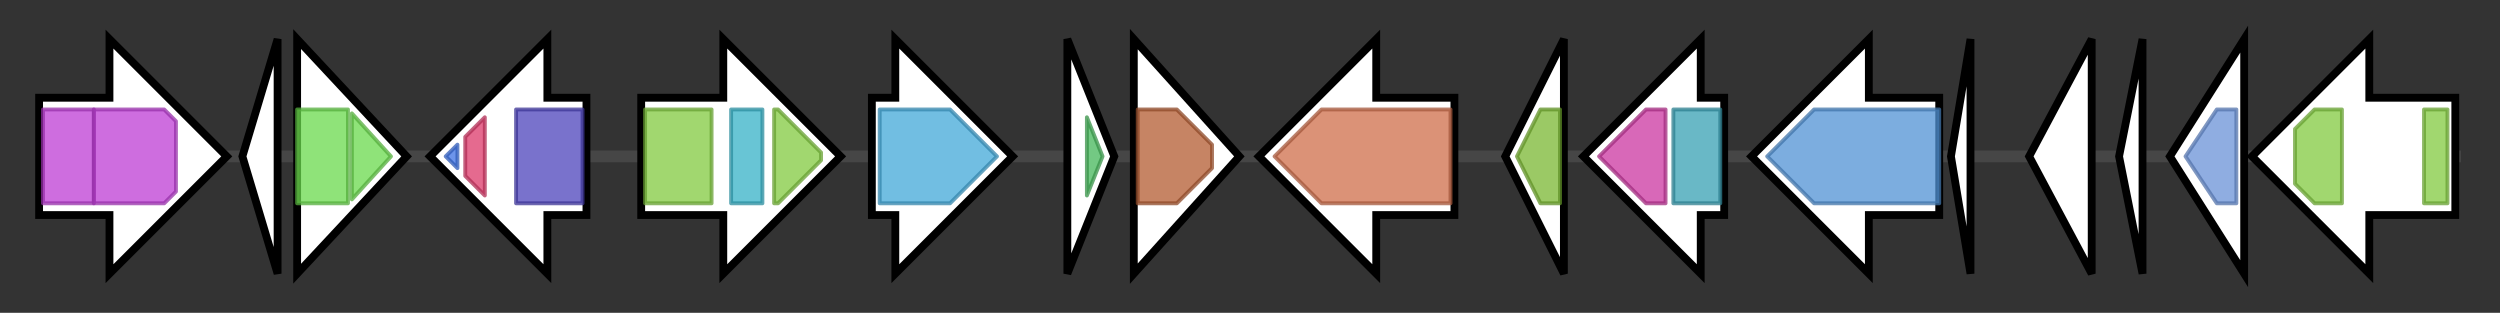 <svg version="1.1" baseProfile="full" xmlns="http://www.w3.org/2000/svg" width="639.433" height="80">
	<rect width="100%" height="100%" fill="#333333" stroke="none"/>
	<g>
		<line x1="10" y1="40.0" x2="629.433" y2="40.0" style="stroke:rgb(70,70,70); stroke-width:3 "/>
		<g>
			<title> (PDEEBABA_01461)
hypothetical protein</title>
			<polygon class=" (PDEEBABA_01461)
hypothetical protein" points="10,25 28,25 28,10 58,40 28,70 28,55 10,55" fill="rgb(255,255,255)" fill-opacity="1.0" stroke="rgb(0,0,0)" stroke-width="2"  />
			<g>
				<title>Sulfate_transp (PF00916)
"Sulfate permease family"</title>
				<rect class="PF00916" x="11" y="28" stroke-linejoin="round" width="13" height="24" fill="rgb(189,61,212)" stroke="rgb(151,48,169)" stroke-width="1" opacity="0.75" />
			</g>
			<g>
				<title>Sulfate_transp (PF00916)
"Sulfate permease family"</title>
				<polygon class="PF00916" points="24,28 42,28 45,31 45,49 42,52 24,52" stroke-linejoin="round" width="21" height="24" fill="rgb(189,61,212)" stroke="rgb(151,48,169)" stroke-width="1" opacity="0.75" />
			</g>
		</g>
		<g>
			<title> (PDEEBABA_01462)
hypothetical protein</title>
			<polygon class=" (PDEEBABA_01462)
hypothetical protein" points="62,40 71,10 71,70" fill="rgb(255,255,255)" fill-opacity="1.0" stroke="rgb(0,0,0)" stroke-width="2"  />
		</g>
		<g>
			<title>cntI (PDEEBABA_01463)
Pseudopaline exporter CntI</title>
			<polygon class="cntI (PDEEBABA_01463)
Pseudopaline exporter CntI" points="76,10 104,40 76,70" fill="rgb(255,255,255)" fill-opacity="1.0" stroke="rgb(0,0,0)" stroke-width="2"  />
			<g>
				<title>EamA (PF00892)
"EamA-like transporter family"</title>
				<polygon class="PF00892" points="76,28 88,28 89,28 89,52 88,52 76,52" stroke-linejoin="round" width="13" height="24" fill="rgb(105,217,77)" stroke="rgb(84,173,61)" stroke-width="1" opacity="0.75" />
			</g>
			<g>
				<title>EamA (PF00892)
"EamA-like transporter family"</title>
				<polygon class="PF00892" points="90,29 100,40 90,51" stroke-linejoin="round" width="13" height="24" fill="rgb(105,217,77)" stroke="rgb(84,173,61)" stroke-width="1" opacity="0.75" />
			</g>
		</g>
		<g>
			<title> (PDEEBABA_01464)
hypothetical protein</title>
			<polygon class=" (PDEEBABA_01464)
hypothetical protein" points="150,25 140,25 140,10 110,40 140,70 140,55 150,55" fill="rgb(255,255,255)" fill-opacity="1.0" stroke="rgb(0,0,0)" stroke-width="2"  />
			<g>
				<title>CorC_HlyC (PF03471)
"Transporter associated domain"</title>
				<polygon class="PF03471" points="114,40 117,37 117,43" stroke-linejoin="round" width="7" height="24" fill="rgb(60,114,228)" stroke="rgb(47,91,182)" stroke-width="1" opacity="0.75" />
			</g>
			<g>
				<title>CBS (PF00571)
"CBS domain"</title>
				<polygon class="PF00571" points="119,35 124,30 124,50 119,45" stroke-linejoin="round" width="5" height="24" fill="rgb(220,56,105)" stroke="rgb(176,44,84)" stroke-width="1" opacity="0.75" />
			</g>
			<g>
				<title>DUF21 (PF01595)
"Cyclin M transmembrane N-terminal domain"</title>
				<rect class="PF01595" x="132" y="28" stroke-linejoin="round" width="17" height="24" fill="rgb(76,67,187)" stroke="rgb(60,53,149)" stroke-width="1" opacity="0.75" />
			</g>
		</g>
		<g>
			<title>ybiT_2 (PDEEBABA_01465)
putative ABC transporter ATP-binding protein YbiT</title>
			<polygon class="ybiT_2 (PDEEBABA_01465)
putative ABC transporter ATP-binding protein YbiT" points="164,25 185,25 185,10 215,40 185,70 185,55 164,55" fill="rgb(255,255,255)" fill-opacity="1.0" stroke="rgb(0,0,0)" stroke-width="2"  />
			<g>
				<title>ABC_tran (PF00005)
"ABC transporter"</title>
				<rect class="PF00005" x="165" y="28" stroke-linejoin="round" width="17" height="24" fill="rgb(129,201,63)" stroke="rgb(103,160,50)" stroke-width="1" opacity="0.75" />
			</g>
			<g>
				<title>ABC_tran_Xtn (PF12848)
"ABC transporter"</title>
				<rect class="PF12848" x="187" y="28" stroke-linejoin="round" width="8" height="24" fill="rgb(54,177,199)" stroke="rgb(43,141,159)" stroke-width="1" opacity="0.75" />
			</g>
			<g>
				<title>ABC_tran (PF00005)
"ABC transporter"</title>
				<polygon class="PF00005" points="198,28 199,28 210,39 210,41 199,52 198,52" stroke-linejoin="round" width="12" height="24" fill="rgb(129,201,63)" stroke="rgb(103,160,50)" stroke-width="1" opacity="0.75" />
			</g>
		</g>
		<g>
			<title> (PDEEBABA_01466)
hypothetical protein</title>
			<polygon class=" (PDEEBABA_01466)
hypothetical protein" points="223,25 229,25 229,10 259,40 229,70 229,55 223,55" fill="rgb(255,255,255)" fill-opacity="1.0" stroke="rgb(0,0,0)" stroke-width="2"  />
			<g>
				<title>DUF2515 (PF10720)
"Protein of unknown function (DUF2515)"</title>
				<polygon class="PF10720" points="225,28 243,28 255,40 243,52 225,52" stroke-linejoin="round" width="33" height="24" fill="rgb(66,168,216)" stroke="rgb(52,134,172)" stroke-width="1" opacity="0.75" />
			</g>
		</g>
		<g>
			<title> (PDEEBABA_01467)
hypothetical protein</title>
			<polygon class=" (PDEEBABA_01467)
hypothetical protein" points="273,10 285,40 273,70" fill="rgb(255,255,255)" fill-opacity="1.0" stroke="rgb(0,0,0)" stroke-width="2"  />
			<g>
				<title>SET (PF00856)
"SET domain"</title>
				<polygon class="PF00856" points="278,30 282,40 278,50" stroke-linejoin="round" width="6" height="24" fill="rgb(69,182,89)" stroke="rgb(55,145,71)" stroke-width="1" opacity="0.75" />
			</g>
		</g>
		<g>
			<title> (PDEEBABA_01468)
hypothetical protein</title>
			<polygon class=" (PDEEBABA_01468)
hypothetical protein" points="290,10 317,40 290,70" fill="rgb(255,255,255)" fill-opacity="1.0" stroke="rgb(0,0,0)" stroke-width="2"  />
			<g>
				<title>SQS_PSY (PF00494)
"Squalene/phytoene synthase"</title>
				<polygon class="PF00494" points="291,28 301,28 310,37 310,43 301,52 291,52" stroke-linejoin="round" width="19" height="24" fill="rgb(178,91,49)" stroke="rgb(142,72,39)" stroke-width="1" opacity="0.75" />
			</g>
		</g>
		<g>
			<title>opuD_2 (PDEEBABA_01469)
Glycine betaine transporter OpuD</title>
			<polygon class="opuD_2 (PDEEBABA_01469)
Glycine betaine transporter OpuD" points="372,25 352,25 352,10 322,40 352,70 352,55 372,55" fill="rgb(255,255,255)" fill-opacity="1.0" stroke="rgb(0,0,0)" stroke-width="2"  />
			<g>
				<title>BCCT (PF02028)
"BCCT, betaine/carnitine/choline family transporter"</title>
				<polygon class="PF02028" points="326,40 338,28 371,28 371,52 338,52" stroke-linejoin="round" width="48" height="24" fill="rgb(206,109,74)" stroke="rgb(164,87,59)" stroke-width="1" opacity="0.75" />
			</g>
		</g>
		<g>
			<title> (PDEEBABA_01470)
hypothetical protein</title>
			<polygon class=" (PDEEBABA_01470)
hypothetical protein" points="385,40 400,10 400,70" fill="rgb(255,255,255)" fill-opacity="1.0" stroke="rgb(0,0,0)" stroke-width="2"  />
			<g>
				<title>Acetyltransf_1 (PF00583)
"Acetyltransferase (GNAT) family"</title>
				<polygon class="PF00583" points="388,40 394,28 399,28 399,52 394,52" stroke-linejoin="round" width="12" height="24" fill="rgb(121,183,50)" stroke="rgb(96,146,39)" stroke-width="1" opacity="0.75" />
			</g>
		</g>
		<g>
			<title>ddlA (PDEEBABA_01471)
D-alanine--D-alanine ligase A</title>
			<polygon class="ddlA (PDEEBABA_01471)
D-alanine--D-alanine ligase A" points="441,25 435,25 435,10 405,40 435,70 435,55 441,55" fill="rgb(255,255,255)" fill-opacity="1.0" stroke="rgb(0,0,0)" stroke-width="2"  />
			<g>
				<title>Dala_Dala_lig_C (PF07478)
"D-ala D-ala ligase C-terminus"</title>
				<polygon class="PF07478" points="409,40 421,28 426,28 426,52 421,52" stroke-linejoin="round" width="20" height="24" fill="rgb(202,54,160)" stroke="rgb(161,43,127)" stroke-width="1" opacity="0.75" />
			</g>
			<g>
				<title>Dala_Dala_lig_N (PF01820)
"D-ala D-ala ligase N-terminus"</title>
				<rect class="PF01820" x="428" y="28" stroke-linejoin="round" width="12" height="24" fill="rgb(55,160,179)" stroke="rgb(44,127,143)" stroke-width="1" opacity="0.75" />
			</g>
		</g>
		<g>
			<title>selO (PDEEBABA_01472)
Protein adenylyltransferase SelO</title>
			<polygon class="selO (PDEEBABA_01472)
Protein adenylyltransferase SelO" points="496,25 478,25 478,10 448,40 478,70 478,55 496,55" fill="rgb(255,255,255)" fill-opacity="1.0" stroke="rgb(0,0,0)" stroke-width="2"  />
			<g>
				<title>UPF0061 (PF02696)
"Uncharacterized ACR, YdiU/UPF0061 family"</title>
				<polygon class="PF02696" points="452,40 464,28 496,28 496,52 464,52" stroke-linejoin="round" width="45" height="24" fill="rgb(80,146,212)" stroke="rgb(64,116,169)" stroke-width="1" opacity="0.75" />
			</g>
		</g>
		<g>
			<title> (PDEEBABA_01473)
hypothetical protein</title>
			<polygon class=" (PDEEBABA_01473)
hypothetical protein" points="499,40 504,10 504,70" fill="rgb(255,255,255)" fill-opacity="1.0" stroke="rgb(0,0,0)" stroke-width="2"  />
		</g>
		<g>
			<title> (PDEEBABA_01474)
hypothetical protein</title>
			<polygon class=" (PDEEBABA_01474)
hypothetical protein" points="519,40 535,10 535,70" fill="rgb(255,255,255)" fill-opacity="1.0" stroke="rgb(0,0,0)" stroke-width="2"  />
		</g>
		<g>
			<title> (PDEEBABA_01475)
hypothetical protein</title>
			<polygon class=" (PDEEBABA_01475)
hypothetical protein" points="542,40 548,10 548,70" fill="rgb(255,255,255)" fill-opacity="1.0" stroke="rgb(0,0,0)" stroke-width="2"  />
		</g>
		<g>
			<title> (PDEEBABA_01476)
IS1595 family transposase ISSpgl1</title>
			<polygon class=" (PDEEBABA_01476)
IS1595 family transposase ISSpgl1" points="555,40 574,10 574,70" fill="rgb(255,255,255)" fill-opacity="1.0" stroke="rgb(0,0,0)" stroke-width="2"  />
			<g>
				<title>Acetyltransf_3 (PF13302)
"Acetyltransferase (GNAT) domain"</title>
				<polygon class="PF13302" points="559,40 567,28 572,28 572,52 567,52" stroke-linejoin="round" width="14" height="24" fill="rgb(105,146,215)" stroke="rgb(84,116,172)" stroke-width="1" opacity="0.75" />
			</g>
		</g>
		<g>
			<title>expZ (PDEEBABA_01477)
Nucleotide-binding protein ExpZ</title>
			<polygon class="expZ (PDEEBABA_01477)
Nucleotide-binding protein ExpZ" points="628,25 606,25 606,10 576,40 606,70 606,55 628,55" fill="rgb(255,255,255)" fill-opacity="1.0" stroke="rgb(0,0,0)" stroke-width="2"  />
			<g>
				<title>ABC_tran (PF00005)
"ABC transporter"</title>
				<polygon class="PF00005" points="587,33 592,28 599,28 599,52 592,52 587,47" stroke-linejoin="round" width="12" height="24" fill="rgb(129,201,63)" stroke="rgb(103,160,50)" stroke-width="1" opacity="0.75" />
			</g>
			<g>
				<title>ABC_tran (PF00005)
"ABC transporter"</title>
				<rect class="PF00005" x="620" y="28" stroke-linejoin="round" width="6" height="24" fill="rgb(129,201,63)" stroke="rgb(103,160,50)" stroke-width="1" opacity="0.75" />
			</g>
		</g>
	</g>
</svg>
